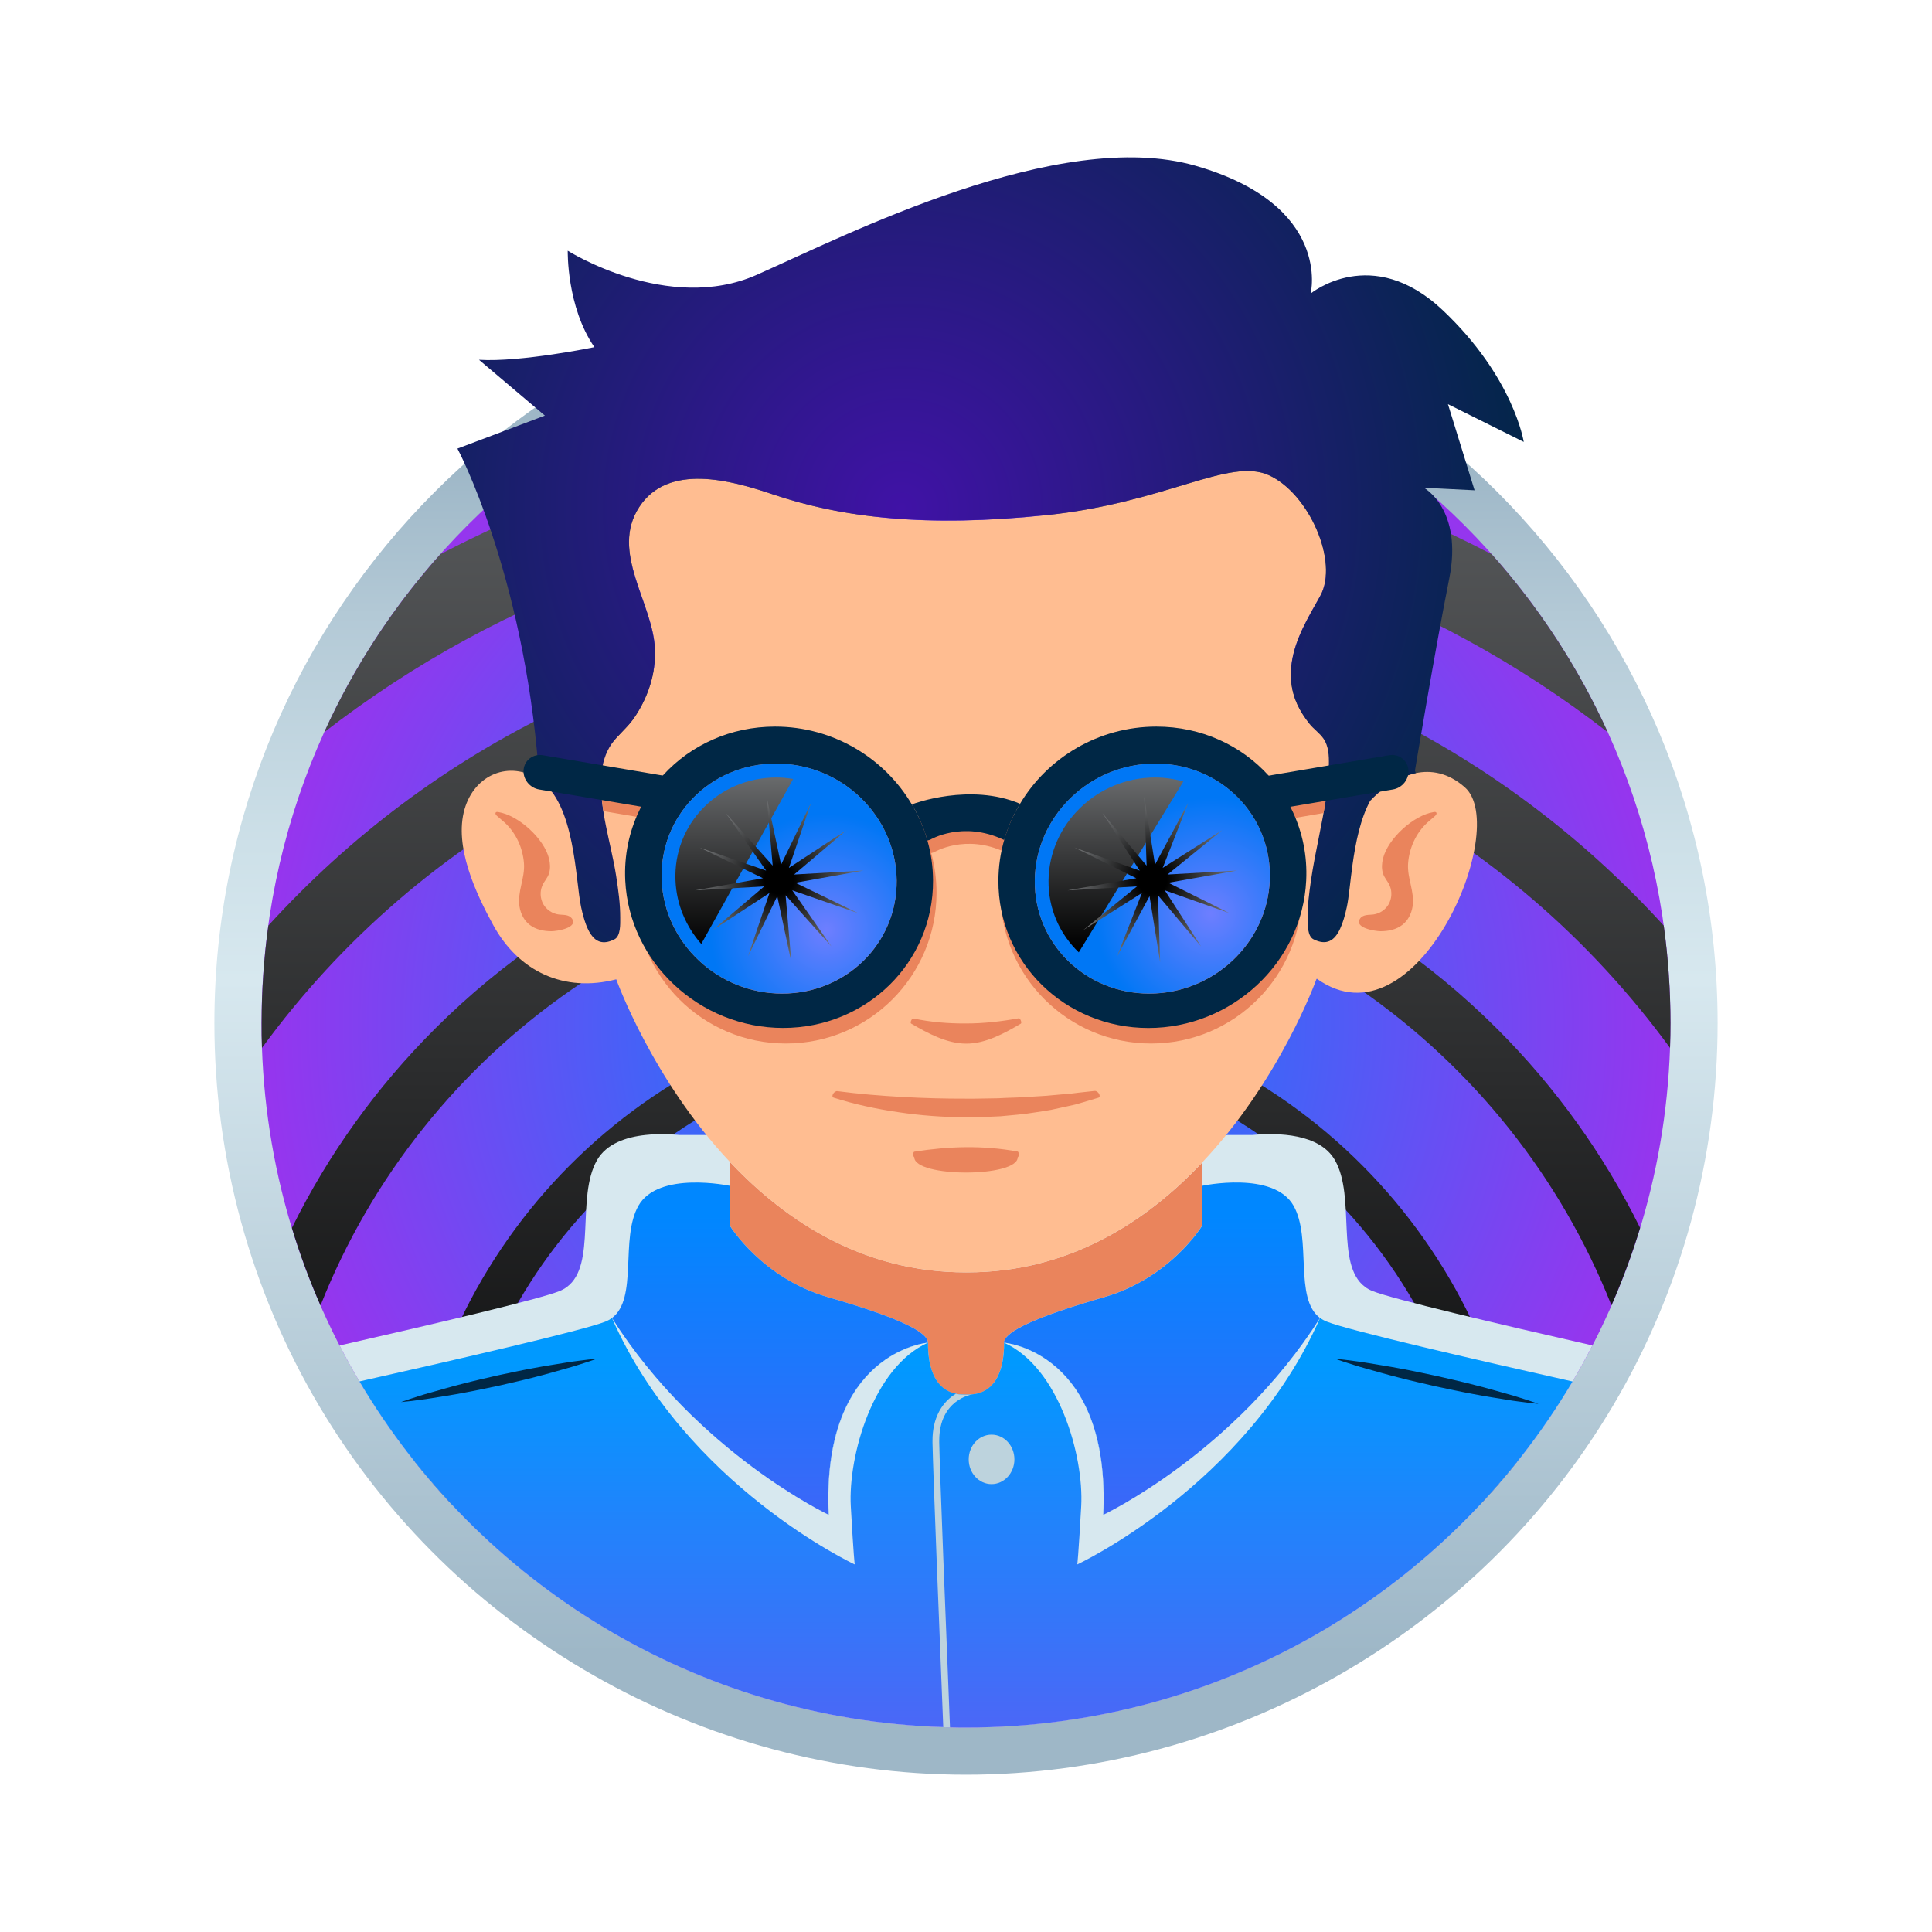 <?xml version="1.0" encoding="utf-8"?>
<!-- Generator: Adobe Illustrator 25.4.1, SVG Export Plug-In . SVG Version: 6.00 Build 0)  -->
<svg version="1.1" id="Layer_1" xmlns="http://www.w3.org/2000/svg" xmlns:xlink="http://www.w3.org/1999/xlink" x="0px" y="0px"
	 viewBox="0 0 350 350" style="enable-background:new 0 0 350 350;" xml:space="preserve">
<style type="text/css">
	.st0{fill:url(#SVGID_1_);}
	.st1{fill:url(#SVGID_00000130609792439589511640000007161479665358413723_);}
	.st2{fill:url(#SVGID_00000098908994267024187760000014666708901037794433_);}
	.st3{fill:url(#SVGID_00000155868859933739074230000011599090787313384383_);}
	.st4{fill:url(#SVGID_00000154403637786905367860000010555906875000868782_);}
	.st5{fill:url(#SVGID_00000171720444417814094960000008302703371911778693_);}
	.st6{fill:#D7E8EF;}
	.st7{fill:#EA845C;}
	.st8{fill:url(#SVGID_00000160173683756358736480000012851317397202268074_);}
	.st9{fill:#BDD3DD;}
	.st10{fill:url(#SVGID_00000180364759030012262970000007645473694115247796_);}
	.st11{fill:url(#SVGID_00000145022920180264034070000014975944984982996637_);}
	.st12{fill:#FFBD91;}
	.st13{fill:url(#SVGID_00000024690304272005416170000004433594398350479272_);}
	.st14{fill:#002745;}
	.st15{fill:url(#SVGID_00000062166535792859643830000012269301773658842789_);}
	.st16{fill:url(#SVGID_00000163065127244884613640000004152562951893209775_);}
	.st17{fill:url(#SVGID_00000041255106509164924810000017386600308720485271_);}
	.st18{fill:url(#SVGID_00000147190118359547357710000000478593170802903937_);}
	.st19{fill:url(#SVGID_00000066512833669659733100000000154439429270063017_);}
	.st20{fill:url(#SVGID_00000087378110125125963280000018247224164927608757_);}
	.st21{fill:url(#SVGID_00000106867929059282618960000006185430049948570798_);}
</style>
<g id="BACKGROUND">
</g>
<g>
	<g>
		<linearGradient id="SVGID_1_" gradientUnits="userSpaceOnUse" x1="175" y1="84.308" x2="175" y2="299.7">
			<stop  offset="0" style="stop-color:#9EB7C7"/>
			<stop  offset="0.126" style="stop-color:#B3C9D6"/>
			<stop  offset="0.319" style="stop-color:#CDE0E8"/>
			<stop  offset="0.433" style="stop-color:#D7E8EF"/>
			<stop  offset="1" style="stop-color:#9EB7C7"/>
		</linearGradient>
		<path class="st0" d="M175,321.5c-47.9,0-92.82-25.63-117.23-66.88c-12.38-20.9-18.93-44.86-18.93-69.28
			c0-75.08,61.08-136.16,136.16-136.16s136.16,61.08,136.16,136.16c0,24.42-6.55,48.38-18.93,69.28
			C267.82,295.87,222.9,321.5,175,321.5z"/>
	</g>
	<g>
		
			<radialGradient id="SVGID_00000176721302952560838610000009401031222940923535_" cx="175" cy="185.341" r="127.618" gradientUnits="userSpaceOnUse">
			<stop  offset="0" style="stop-color:#0087FF"/>
			<stop  offset="1" style="stop-color:#9635EE"/>
		</radialGradient>
		<path style="fill:url(#SVGID_00000176721302952560838610000009401031222940923535_);" d="M302.62,185.34
			c0,23.72-6.47,45.91-17.74,64.93c-22.22,37.53-63.11,62.69-109.88,62.69S87.33,287.8,65.12,250.27
			c-11.27-19.02-17.74-41.21-17.74-64.93c0-70.48,57.14-127.62,127.62-127.62S302.62,114.86,302.62,185.34z"/>
	</g>
	<g>
		
			<linearGradient id="SVGID_00000110438089021387302960000007446005975347198637_" gradientUnits="userSpaceOnUse" x1="175" y1="302.442" x2="175" y2="85.857">
			<stop  offset="0" style="stop-color:#000000"/>
			<stop  offset="1" style="stop-color:#57595B"/>
		</linearGradient>
		<path style="fill:url(#SVGID_00000110438089021387302960000007446005975347198637_);" d="M58.74,132.65
			C90.86,107.73,131.19,92.88,175,92.88s84.14,14.85,116.26,39.77c-5.37-11.82-12.49-22.68-21.03-32.25
			c-4.95-2.58-10.01-4.99-15.18-7.18C229.69,82.5,202.76,77.06,175,77.06c-27.76,0-54.69,5.44-80.05,16.17
			c-5.18,2.19-10.24,4.59-15.18,7.18C71.23,109.97,64.1,120.83,58.74,132.65z"/>
		
			<linearGradient id="SVGID_00000043439756108425413710000010589359391925287857_" gradientUnits="userSpaceOnUse" x1="175" y1="302.442" x2="175" y2="85.858">
			<stop  offset="0" style="stop-color:#000000"/>
			<stop  offset="1" style="stop-color:#57595B"/>
		</linearGradient>
		<path style="fill:url(#SVGID_00000043439756108425413710000010589359391925287857_);" d="M47.46,189.84
			c28.69-39.33,75.13-64.9,127.54-64.9c52.41,0,98.85,25.57,127.54,64.9c0.05-1.49,0.08-2.99,0.08-4.5c0-5.99-0.42-11.88-1.22-17.66
			c-1.8-1.98-3.65-3.92-5.55-5.82c-15.65-15.65-33.95-28.01-54.31-36.63c-20.96-8.87-43.36-13.45-66.53-13.45
			c-23.17,0-45.57,4.58-66.53,13.45c-20.37,8.62-38.67,20.98-54.31,36.63c-1.9,1.9-3.75,3.84-5.55,5.82
			c-0.8,5.77-1.22,11.66-1.22,17.66C47.38,186.85,47.41,188.35,47.46,189.84z"/>
		
			<linearGradient id="SVGID_00000114043236561937152620000003873690493716331430_" gradientUnits="userSpaceOnUse" x1="175" y1="302.441" x2="175" y2="85.857">
			<stop  offset="0" style="stop-color:#000000"/>
			<stop  offset="1" style="stop-color:#57595B"/>
		</linearGradient>
		<path style="fill:url(#SVGID_00000114043236561937152620000003873690493716331430_);" d="M228.01,157.25
			c-16.55-7.01-34.43-10.72-53.01-10.72c-18.58,0-36.46,3.71-53.01,10.72c-16.24,6.88-30.85,16.78-43.26,29.19
			c-10.53,10.53-19.25,22.65-25.85,36.01c1.46,4.81,3.19,9.49,5.19,14.04C76.48,189.94,121.9,157,175,157
			c53.1,0,98.52,32.93,116.93,79.48c1.99-4.55,3.73-9.24,5.19-14.04c-6.6-13.35-15.32-25.48-25.85-36.01
			C258.86,174.03,244.25,164.13,228.01,157.25z"/>
		
			<linearGradient id="SVGID_00000012454623580945334690000008855234070713467009_" gradientUnits="userSpaceOnUse" x1="175" y1="302.441" x2="175" y2="85.857">
			<stop  offset="0" style="stop-color:#000000"/>
			<stop  offset="1" style="stop-color:#57595B"/>
		</linearGradient>
		<path style="fill:url(#SVGID_00000012454623580945334690000008855234070713467009_);" d="M175,181.26
			c-49.83,0-91.35,36.12-99.83,83.55c2.14,2.69,4.39,5.3,6.74,7.81c5.04-46.97,44.79-83.55,93.09-83.55
			c48.31,0,88.06,36.58,93.09,83.55c2.35-2.51,4.6-5.11,6.74-7.81C266.35,217.39,224.83,181.26,175,181.26z"/>
	</g>
	<path class="st6" d="M288.48,243.74c-17.41-3.96-36.07-8.37-39.83-9.85c-0.51-0.21-0.98-0.45-1.38-0.77c0,0,0,0,0,0
		c-5.39-4.02-1.63-16.24-5.42-22.92c-2.76-4.87-10.34-5.01-14.94-4.59c-13.32,0-77.26,0-103.83,0c-1.75-0.16-3.94-0.23-6.12,0
		c0,0,0,0,0,0c-3.55,0.38-7.11,1.58-8.82,4.59c-3.8,6.7-0.03,18.93-5.43,22.94c0,0,0,0,0,0c-0.4,0.3-0.85,0.55-1.36,0.76
		c-3.76,1.49-22.42,5.89-39.83,9.85c1.14,2.21,2.33,4.39,3.6,6.52c22.22,37.53,63.11,62.69,109.88,62.69s87.67-25.16,109.88-62.69
		C286.15,248.13,287.34,245.95,288.48,243.74z M146.97,273.31c-0.05-1.04-0.07-2.05-0.08-3.04
		C146.9,271.25,146.92,272.27,146.97,273.31L146.97,273.31z M203.01,273.31L203.01,273.31c0.05-1.04,0.07-2.06,0.08-3.04
		C203.09,271.25,203.06,272.26,203.01,273.31z"/>
	<g>
		<path class="st7" d="M217.73,210.65v11.46c0,0-5.75,9.41-17.69,12.87c-11.95,3.44-18.15,6.2-18.15,8.26
			c0,2.08-0.12,9.42-6.55,9.42h-0.68c-6.43,0-6.55-7.35-6.55-9.42c0-2.06-6.2-4.82-18.15-8.26c-11.95-3.45-17.69-12.87-17.69-12.87
			v-11.57c0.05,0.05,0.1,0.1,0.15,0.15c10.11,10.69,24.11,19.81,42.47,19.81h0.35c18.27,0,32.24-9.03,42.33-19.66
			C217.62,210.77,217.67,210.71,217.73,210.65z"/>
	</g>
	<g>
		
			<linearGradient id="SVGID_00000053528822043093897790000008167634457448238773_" gradientUnits="userSpaceOnUse" x1="175" y1="246.65" x2="175" y2="379.505">
			<stop  offset="0" style="stop-color:#0099FF"/>
			<stop  offset="1" style="stop-color:#9635EE"/>
		</linearGradient>
		<path style="fill:url(#SVGID_00000053528822043093897790000008167634457448238773_);" d="M284.88,250.27
			c-22.22,37.53-63.11,62.69-109.88,62.69c-0.96,0-1.93-0.01-2.89-0.04c-0.4,0-0.82-0.01-1.22-0.04
			c-45.05-1.42-84.21-26.18-105.77-62.62c17.33-3.89,40.5-9.23,44.52-10.82c0.45-0.18,0.85-0.4,1.21-0.67
			c15.51,24.46,39.28,35.65,39.28,35.65c-1.38-29.65,17.98-31.2,17.98-31.2c0,1.9,0.1,8.21,5.05,9.26h0.01
			c0.17,0.05,0.35,0.07,0.55,0.1c0.1,0.01,0.2,0.02,0.31,0.04c0.21,0.01,0.42,0.02,0.63,0.02h0.68c0.12,0,0.24-0.01,0.37-0.01
			c0.11,0,0.21-0.01,0.31-0.02c5.77-0.49,5.88-7.38,5.88-9.39c0,0,19.35,1.55,17.97,31.2c0,0,23.78-11.21,39.28-35.67
			c0.35,0.28,0.77,0.5,1.22,0.68C244.38,241.04,267.55,246.37,284.88,250.27z"/>
	</g>
	<g>
		<path class="st9" d="M175.49,264.38c0,2.47,1.85,4.48,4.14,4.48c2.28,0,4.14-2.01,4.14-4.48c0-2.47-1.85-4.48-4.14-4.48
			C177.34,259.9,175.49,261.9,175.49,264.38z"/>
		<path class="st9" d="M176.01,252.61v0.02H176l-0.04,0.01l-0.17,0.04c-0.16,0.04-0.39,0.11-0.66,0.21
			c-0.55,0.19-1.29,0.55-2.03,1.12c-1.46,1.16-2.95,3.19-2.95,7.01v0.31c0.11,5.53,1.23,33.64,1.95,51.6c-0.4,0-0.82-0.01-1.22-0.04
			c-0.72-17.96-1.84-45.99-1.95-51.54v-0.33c-0.01-4.15,1.7-6.63,3.42-7.97c0.28-0.21,0.54-0.39,0.81-0.55h0.01
			c0.17,0.04,0.35,0.07,0.55,0.1c0.1,0.01,0.2,0.02,0.31,0.04c0.21,0.01,0.42,0.02,0.63,0.02h0.68c0.12,0,0.24-0.01,0.37-0.01
			C175.81,252.63,175.92,252.62,176.01,252.61z"/>
	</g>
	<g>
		
			<linearGradient id="SVGID_00000120532361423160188070000013777050795295841666_" gradientUnits="userSpaceOnUse" x1="210.52" y1="220.153" x2="210.52" y2="356.348">
			<stop  offset="0" style="stop-color:#0087FF"/>
			<stop  offset="1" style="stop-color:#9635EE"/>
		</linearGradient>
		<path style="fill:url(#SVGID_00000120532361423160188070000013777050795295841666_);" d="M234.34,218.43
			c3.36,5.93,0.02,16.78,4.81,20.35c-15.5,24.46-39.28,35.67-39.28,35.67c1.38-29.65-17.97-31.2-17.97-31.2
			c0-2.06,6.2-4.82,18.15-8.26c11.94-3.45,17.69-12.87,17.69-12.87v-7.3h0.06C217.8,214.81,230.72,212.05,234.34,218.43z"/>
	</g>
	<g>
		
			<linearGradient id="SVGID_00000155861066763299133980000008697566534211503793_" gradientUnits="userSpaceOnUse" x1="139.473" y1="220.153" x2="139.473" y2="356.348">
			<stop  offset="0" style="stop-color:#0087FF"/>
			<stop  offset="1" style="stop-color:#9635EE"/>
		</linearGradient>
		<path style="fill:url(#SVGID_00000155861066763299133980000008697566534211503793_);" d="M149.95,234.98
			c11.95,3.44,18.15,6.2,18.15,8.26c0,0-19.36,1.55-17.98,31.2c0,0-23.77-11.19-39.28-35.65c4.8-3.55,1.45-14.42,4.82-20.36
			c3.61-6.37,16.54-3.61,16.54-3.61h0.06v7.3C132.27,222.11,138,231.52,149.95,234.98z"/>
	</g>
	<path class="st12" d="M265.35,142.61c-3.08-2.7-6.19-3.11-8.87-2.55c-1.01,0.21-1.79,0.65-2.84,0.6c-1.13-0.06-2.22-0.41-3.29-0.75
		c-2.71-0.88-5.5-1.84-7.75-3.64c-1.08-0.87-1.74-2.01-2.76-2.94c-1.11-1.02-2.35-1.92-3.26-3.13c-1.68-2.22-2.67-4.86-2.73-7.66
		c-0.11-4.8,2.24-9.17,4.55-13.21c0.26-0.45,0.51-0.9,0.77-1.35c3.45-6.2-2.06-18.61-9.3-21.89c-7.24-3.27-18.61,4.99-40.33,7.24
		c-21.7,2.25-36.88,0.51-49.62-3.8c-7.41-2.49-18.86-5.71-24.1,2.31c-5.36,8.19,2.49,17.33,2.84,25.8
		c0.18,4.25-1.21,8.52-3.54,12.06c-1.31,1.99-3.18,3.5-4.7,5.32c-0.73,0.87-1.17,1.84-1.78,2.75c-0.74,1.11-1.86,2.1-2.8,3.03
		c-0.43,0.42-0.87,0.84-1.4,1.15c-0.41,0.24-0.86,0.4-1.32,0.55c-0.73,0.25-1.49,0.47-2.26,0.45c-1.36-0.03-2.13-1.03-3.18-1.72
		c-5.41-3.56-11.71-0.92-13.52,5.36c-1.94,6.74,2.04,15.25,5.2,21.01c4.63,8.45,12.85,12.24,22.28,9.81c0,0,6.46,18.08,20.63,33.13
		c10.12,10.75,24.17,19.96,42.61,19.96h0.35c18.38,0,32.4-9.14,42.5-19.85c14.26-15.07,20.74-33.24,20.74-33.24l0.09-0.11
		C256.61,190.22,273.79,150.01,265.35,142.61z M251.49,165.78c-0.39,1.12-1.12,1.84-2,2.29C250.36,167.62,251.1,166.9,251.49,165.78
		c0.09-0.27,0.15-0.53,0.18-0.77C251.64,165.25,251.58,165.51,251.49,165.78z"/>
	
		<radialGradient id="SVGID_00000090254898984015770000000018109567640098439579_" cx="163.357" cy="92.069" r="119.745" gradientUnits="userSpaceOnUse">
		<stop  offset="0" style="stop-color:#4012A6"/>
		<stop  offset="1" style="stop-color:#002745"/>
	</radialGradient>
	<path style="fill:url(#SVGID_00000090254898984015770000000018109567640098439579_);" d="M262.31,73.22l13.73,6.84
		c0,0-1.78-11.66-14.65-23.84c-12.87-12.18-23.95-3.04-23.95-3.04s3.97-16.02-20.85-23.15c-24.82-7.12-63.41,12.63-79.5,19.76
		c-16.09,7.12-34.24-4.37-34.24-4.37s-0.23,10.12,4.83,17.47c0,0-13.33,2.76-20.91,2.29l11.94,10.11l-15.84,5.98
		c0,0,11.91,22.26,14.7,58.25c0.04,0.57,0.09,1.15,0.12,1.72c6.54,4.31,6.54,18.26,7.58,23.08c1.04,4.83,2.59,7.59,6.03,5.86
		c1.17-0.58,1.06-2.85,1.06-3.9c0.01-2.54-0.35-5.09-0.74-7.6c-0.94-6.04-3.14-12.19-2.67-18.35c0.15-1.94,0.71-3.92,1.83-5.54
		c1.15-1.65,2.77-2.86,3.95-4.54c2.56-3.64,4.11-8.14,3.92-12.62c-0.35-8.47-8.2-17.61-2.84-25.8c5.24-8.02,16.69-4.8,24.1-2.31
		c12.74,4.31,27.92,6.04,49.62,3.8c21.72-2.25,33.09-10.51,40.33-7.24c7.24,3.27,12.76,15.69,9.3,21.89
		c-2.15,3.87-4.55,7.72-5.17,12.19c-0.35,2.54-0.05,5.12,1.03,7.46c0.56,1.21,1.33,2.41,2.15,3.45c0.79,1.01,1.91,1.73,2.63,2.8
		c0.89,1.33,0.97,3.03,0.94,4.63c-0.04,1.9-0.19,3.81-0.46,5.69c-0.73,5.09-2.02,10.1-2.77,15.21c-0.34,2.33-0.66,4.71-0.62,7.08
		c0.02,1.02-0.05,3.13,1.07,3.69c2.34,1.17,3.81,0.28,4.82-1.93c0.49-1.04,0.88-2.38,1.21-3.93c0.37-1.71,0.6-4.56,1.04-7.73
		c0.55-3.91,1.42-8.3,3.23-11.58l0.04,0.01c0,0,3.48-3.97,8.18-4.96l-0.15-0.44c0,0,3.68-22.12,6.21-34.77
		c2.53-12.63-4.6-16.48-4.6-16.48l9.19,0.46L262.31,73.22z"/>
	<g>
		<path class="st7" d="M184.37,209.65c-0.01,3.7-18.75,3.69-18.74-0.01c-0.23-0.04-0.25-0.96,0-1c6.25-0.99,12.49-1.18,18.74-0.02
			C184.62,208.66,184.6,209.61,184.37,209.65z"/>
		<path class="st7" d="M184.93,185.44c-2.95,1.74-6.45,3.66-9.93,3.62c-3.49-0.01-6.95-1.89-9.94-3.63
			c-0.25-0.14,0.14-0.98,0.38-0.93c3.19,0.68,6.41,0.93,9.57,0.91c3.17,0,6.3-0.35,9.55-0.94
			C184.84,184.43,185.17,185.32,184.93,185.44z"/>
		<path class="st7" d="M162.67,201.47c-4.03-0.59-7.95-1.44-11.64-2.62c-0.59-0.2,0.1-1.27,0.68-1.18
			c3.86,0.51,7.78,0.83,11.68,1.05c3.89,0.22,7.78,0.32,11.64,0.31c1.94,0.03,3.87-0.06,5.81-0.07c1.92-0.12,3.87-0.11,5.79-0.27
			l2.91-0.18l2.89-0.26l1.47-0.12l1.46-0.18c0.97-0.11,1.95-0.22,2.93-0.32c0.66-0.07,1.28,1.05,0.69,1.23l-2.78,0.83
			c-0.47,0.14-0.94,0.28-1.42,0.41l-1.44,0.32l-2.94,0.64c-1,0.18-2.01,0.33-3.02,0.48c-2.01,0.35-4.08,0.47-6.13,0.68
			c-2.07,0.09-4.15,0.22-6.23,0.18C170.84,202.39,166.69,202.08,162.67,201.47z"/>
		<g>
			<path class="st7" d="M260.19,147.19c-0.1-0.12-0.29-0.11-0.45-0.08c-3.69,0.59-8.31,4.82-9.2,8.43
				c-0.21,0.87-0.27,1.79-0.01,2.66c0.26,0.87,0.9,1.44,1.24,2.27c0.45,1.06,0.37,2.34-0.2,3.34c-0.57,1-1.63,1.71-2.78,1.86
				c-0.42,0.06-0.85,0.04-1.27,0.11c-0.42,0.07-0.84,0.24-1.09,0.58c-1.28,1.74,2.74,2.34,3.67,2.34c1.4,0,2.82-0.28,3.96-1.16
				c1.01-0.78,1.62-2,1.83-3.25c0.46-2.72-1.01-5.15-0.8-7.9c0.21-2.77,1.43-5.48,3.49-7.37c0.46-0.42,0.95-0.8,1.41-1.22
				C260.17,147.64,260.34,147.38,260.19,147.19z"/>
			<path class="st7" d="M89.81,147.19c0.1-0.12,0.29-0.11,0.45-0.08c3.69,0.59,8.31,4.82,9.2,8.43c0.21,0.87,0.27,1.79,0.01,2.66
				c-0.26,0.87-0.9,1.44-1.24,2.27c-0.45,1.06-0.37,2.34,0.2,3.34c0.57,1,1.63,1.71,2.78,1.86c0.42,0.06,0.85,0.04,1.27,0.11
				c0.42,0.07,0.84,0.24,1.1,0.58c1.28,1.74-2.74,2.34-3.67,2.34c-1.4,0-2.82-0.28-3.96-1.16c-1.01-0.78-1.62-2-1.83-3.25
				c-0.46-2.72,1.01-5.15,0.8-7.9c-0.21-2.77-1.43-5.48-3.49-7.37c-0.46-0.42-0.95-0.8-1.41-1.22
				C89.83,147.64,89.66,147.38,89.81,147.19z"/>
		</g>
	</g>
	<g>
		<g>
			<g>
				<path class="st14" d="M241.86,246.15c0,0,0.59,0.06,1.62,0.17c1.02,0.15,2.5,0.29,4.25,0.59c1.74,0.3,3.79,0.6,5.97,1.02
					c2.18,0.4,4.48,0.9,6.79,1.39c2.3,0.53,4.6,1.05,6.74,1.61c2.15,0.53,4.13,1.13,5.84,1.6c1.71,0.46,3.11,0.96,4.1,1.26
					c0.98,0.34,1.54,0.53,1.54,0.53s-0.59-0.06-1.62-0.17c-1.02-0.15-2.5-0.29-4.25-0.59c-1.74-0.3-3.79-0.59-5.97-1.02
					c-2.18-0.4-4.48-0.9-6.79-1.39c-2.3-0.53-4.6-1.05-6.74-1.61c-2.15-0.54-4.13-1.13-5.84-1.6c-1.71-0.46-3.11-0.96-4.1-1.26
					C242.42,246.34,241.86,246.15,241.86,246.15z"/>
			</g>
		</g>
		<g>
			<g>
				<path class="st14" d="M108.14,246.15c0,0-0.54,0.19-1.49,0.51c-0.95,0.29-2.3,0.77-3.95,1.22c-1.65,0.45-3.55,1.03-5.62,1.55
					c-2.06,0.54-4.28,1.04-6.49,1.55c-2.22,0.47-4.44,0.95-6.54,1.33c-2.09,0.41-4.07,0.68-5.75,0.97c-1.68,0.29-3.11,0.41-4.1,0.56
					c-1,0.1-1.56,0.16-1.56,0.16s0.54-0.19,1.49-0.52c0.95-0.29,2.3-0.78,3.95-1.22c1.65-0.45,3.55-1.03,5.62-1.55
					c2.06-0.54,4.28-1.04,6.49-1.55c2.22-0.47,4.44-0.95,6.54-1.33c2.09-0.4,4.07-0.68,5.75-0.97c1.68-0.29,3.11-0.41,4.1-0.56
					C107.57,246.2,108.14,246.15,108.14,246.15z"/>
			</g>
		</g>
	</g>
	<g>
		<path class="st7" d="M232.41,148.56l7.36-1.27c0.19-1.03,0.37-2.06,0.52-3.1c0.15-1.08,0.26-2.16,0.34-3.24l-12.23,2.1
			c-4.97-5.28-12.02-8.58-19.86-8.58c-10.06,0-18.83,5.43-23.56,13.54c-8.78-3.75-18.71,0.03-18.71,0.03l-0.24,0.13
			c-4.7-8.19-13.54-13.7-23.66-13.7c-7.75,0-14.75,3.23-19.71,8.42c-0.04,0.05-0.08,0.1-0.13,0.14l-13.59-2.34
			c-0.13,2.09,0.04,4.17,0.36,6.25l9.22,1.58c-0.13,0.24-0.28,0.47-0.4,0.72c-1.94,3.75-3.04,7.99-3.04,12.51
			c0,15.07,12.22,27.29,27.29,27.29s27.29-12.22,27.29-27.29c0-2.49-0.33-4.91-0.96-7.2l0.5-0.15c0,0,5.68-3.45,12.91,0l0.12,0.04
			c-0.65,2.32-0.99,4.77-0.99,7.31c0,15.07,12.22,27.29,27.29,27.29c15.07,0,27.29-12.22,27.29-27.29c0-4.44-1.06-8.64-2.94-12.34
			C232.74,149.14,232.57,148.85,232.41,148.56z"/>
	</g>
	<g>
		<path class="st14" d="M184.79,145.61c4.97-8.33,14.2-13.98,24.7-13.98c8.18,0,15.41,3.43,20.35,8.9c1.77,1.95,3.24,4.13,4.36,6.53
			c1.76,3.76,2.65,8,2.43,12.46c-0.72,14.89-13.51,26.71-28.59,26.71c-15.07,0-27.24-11.82-27.17-26.71
			c0.01-2.54,0.37-5.01,1.05-7.35C182.58,149.84,183.55,147.63,184.79,145.61z M230.03,159.51c0.5-11.61-8.77-21.17-20.72-21.17
			c-11.95,0-21.73,9.56-21.85,21.17c-0.11,11.4,9.17,20.49,20.74,20.49C219.77,180,229.54,170.91,230.03,159.51z"/>
		<g>
			
				<radialGradient id="SVGID_00000011753016545951671200000002102954642636120750_" cx="219.365" cy="165.506" r="20.991" gradientUnits="userSpaceOnUse">
				<stop  offset="0" style="stop-color:#6E7EFF"/>
				<stop  offset="1" style="stop-color:#0077F5"/>
			</radialGradient>
			<path style="fill:url(#SVGID_00000011753016545951671200000002102954642636120750_);" d="M209.31,138.33
				c11.95,0,21.22,9.56,20.72,21.17c-0.49,11.4-10.26,20.49-21.83,20.49c-11.57,0-20.85-9.09-20.74-20.49
				C187.58,147.9,197.35,138.33,209.31,138.33z"/>
		</g>
		<path class="st14" d="M184.79,145.61c-1.24,2.03-2.21,4.24-2.87,6.55l-0.13-0.04c-7.44-3.5-13.27,0-13.27,0l-0.51,0.15
			c-0.64-2.3-1.58-4.47-2.8-6.5l0.25-0.14C165.46,145.63,175.73,141.77,184.79,145.61z"/>
		<path class="st14" d="M120.2,140.36c4.94-5.37,12.12-8.73,20.21-8.73c10.56,0,19.85,5.72,24.8,14.14c1.21,2.03,2.16,4.2,2.8,6.5
			c0.66,2.32,1.01,4.75,1.02,7.24c0.07,14.89-12.09,26.71-27.17,26.71S114,174.4,113.27,159.51c-0.22-4.53,0.7-8.82,2.52-12.63
			C116.92,144.48,118.42,142.29,120.2,140.36z M162.44,159.51c-0.11-11.61-9.89-21.17-21.85-21.17c-11.95,0-21.22,9.56-20.72,21.17
			c0.49,11.4,10.26,20.49,21.83,20.49C153.27,180,162.55,170.91,162.44,159.51z"/>
		<g>
			
				<radialGradient id="SVGID_00000011747814369295991690000009692652649014133409_" cx="149.72" cy="168.488" r="21.082" gradientUnits="userSpaceOnUse">
				<stop  offset="0" style="stop-color:#6E7EFF"/>
				<stop  offset="1" style="stop-color:#0077F5"/>
			</radialGradient>
			<path style="fill:url(#SVGID_00000011747814369295991690000009692652649014133409_);" d="M140.59,138.33
				c11.95,0,21.73,9.56,21.85,21.17c0.11,11.4-9.17,20.49-20.74,20.49c-11.57,0-21.33-9.09-21.83-20.49
				C119.37,147.9,128.64,138.33,140.59,138.33z"/>
		</g>
		<g>
			<path class="st14" d="M228.87,146.98l23.47-3.96c1.74-0.29,2.99-1.91,2.8-3.63c-0.19-1.71-1.76-2.87-3.5-2.57l-23.58,4
				c-1.73,0.29-2.95,1.92-2.72,3.62C225.56,146.13,227.14,147.27,228.87,146.98"/>
			<path class="st14" d="M121.94,140.82l-23.58-4c-1.74-0.3-3.31,0.86-3.5,2.57c-0.19,1.71,1.07,3.33,2.8,3.63l23.47,3.96
				c1.73,0.29,3.31-0.85,3.54-2.54C124.9,142.74,123.68,141.11,121.94,140.82"/>
		</g>
		
			<linearGradient id="SVGID_00000072261701464107090870000001173047852730114487_" gradientUnits="userSpaceOnUse" x1="202.166" y1="171.615" x2="202.166" y2="137.134">
			<stop  offset="0" style="stop-color:#000000"/>
			<stop  offset="1" style="stop-color:#757779"/>
		</linearGradient>
		<path style="fill:url(#SVGID_00000072261701464107090870000001173047852730114487_);" d="M209.24,140.85
			c-10.51,0-19.17,8.44-19.29,18.66c-0.06,5.13,2.05,9.74,5.48,13.02l18.94-30.95C212.75,141.11,211.03,140.85,209.24,140.85z"/>
		
			<linearGradient id="SVGID_00000059290021788157882920000009334734691192417703_" gradientUnits="userSpaceOnUse" x1="133.012" y1="171.653" x2="133.012" y2="137.13">
			<stop  offset="0" style="stop-color:#000000"/>
			<stop  offset="1" style="stop-color:#757779"/>
		</linearGradient>
		<path style="fill:url(#SVGID_00000059290021788157882920000009334734691192417703_);" d="M140.66,140.85
			c-10.51,0-18.72,8.44-18.29,18.66c0.18,4.38,1.93,8.38,4.67,11.5l16.65-29.89C142.69,140.95,141.68,140.85,140.66,140.85z"/>
		
			<radialGradient id="SVGID_00000013173929905978188120000016641764149036366209_" cx="208.768" cy="159.329" r="15.178" gradientUnits="userSpaceOnUse">
			<stop  offset="0.174" style="stop-color:#000000"/>
			<stop  offset="1" style="stop-color:#757779"/>
		</radialGradient>
		<polygon style="fill:url(#SVGID_00000013173929905978188120000016641764149036366209_);" points="217.59,171.47 209.77,162.18 
			210.17,174.32 208.25,162.35 202.38,173.23 206.87,161.77 196.25,168.49 205.98,160.58 193.4,161.3 205.84,159.1 194.66,153.54 
			206.47,157.72 199.73,147.31 207.72,156.82 207.29,144.34 209.24,156.64 215.25,145.47 210.63,157.23 221.42,150.39 
			211.51,158.43 224.13,157.71 211.65,159.92 222.71,165.42 211.01,161.29 		"/>
		
			<radialGradient id="SVGID_00000042696794439124118030000010469572519343105702_" cx="141.176" cy="159.329" r="15.13" gradientUnits="userSpaceOnUse">
			<stop  offset="0.174" style="stop-color:#000000"/>
			<stop  offset="1" style="stop-color:#757779"/>
		</radialGradient>
		<polygon style="fill:url(#SVGID_00000042696794439124118030000010469572519343105702_);" points="150.63,171.47 142.32,162.18 
			143.36,174.32 140.81,162.35 135.52,173.23 139.4,161.77 129.13,168.49 138.45,160.58 125.91,161.3 138.22,159.1 126.75,153.54 
			138.79,157.72 131.49,147.31 139.98,156.82 138.89,144.34 141.5,156.64 146.92,145.47 142.92,157.23 153.35,150.39 143.86,158.43 
			156.44,157.71 144.08,159.92 155.43,165.42 143.52,161.29 		"/>
	</g>
	<path class="st6" d="M239.14,238.77c-13.35,30.37-43.98,44.64-43.98,44.64s0.2-1.42,0.71-10.55c0.5-9.14-4.06-25.17-13.98-29.62
		c0,0,19.35,1.55,17.97,31.2C199.86,274.43,223.64,263.23,239.14,238.77z"/>
	<path class="st6" d="M110.86,238.77c13.35,30.37,43.98,44.64,43.98,44.64s-0.2-1.42-0.71-10.55c-0.5-9.14,4.06-25.17,13.98-29.62
		c0,0-19.35,1.55-17.97,31.2C150.14,274.43,126.36,263.23,110.86,238.77z"/>
	<g>
		
			<linearGradient id="SVGID_00000042736590899853449670000002287272235359449989_" gradientUnits="userSpaceOnUse" x1="182.122" y1="242.311" x2="182.122" y2="244.63">
			<stop  offset="0" style="stop-color:#0087FF"/>
			<stop  offset="1" style="stop-color:#9635EE"/>
		</linearGradient>
		<path style="fill:url(#SVGID_00000042736590899853449670000002287272235359449989_);" d="M182.35,242.21l-0.45,1.03
			C181.9,242.91,182.04,242.58,182.35,242.21z"/>
	</g>
</g>
</svg>

